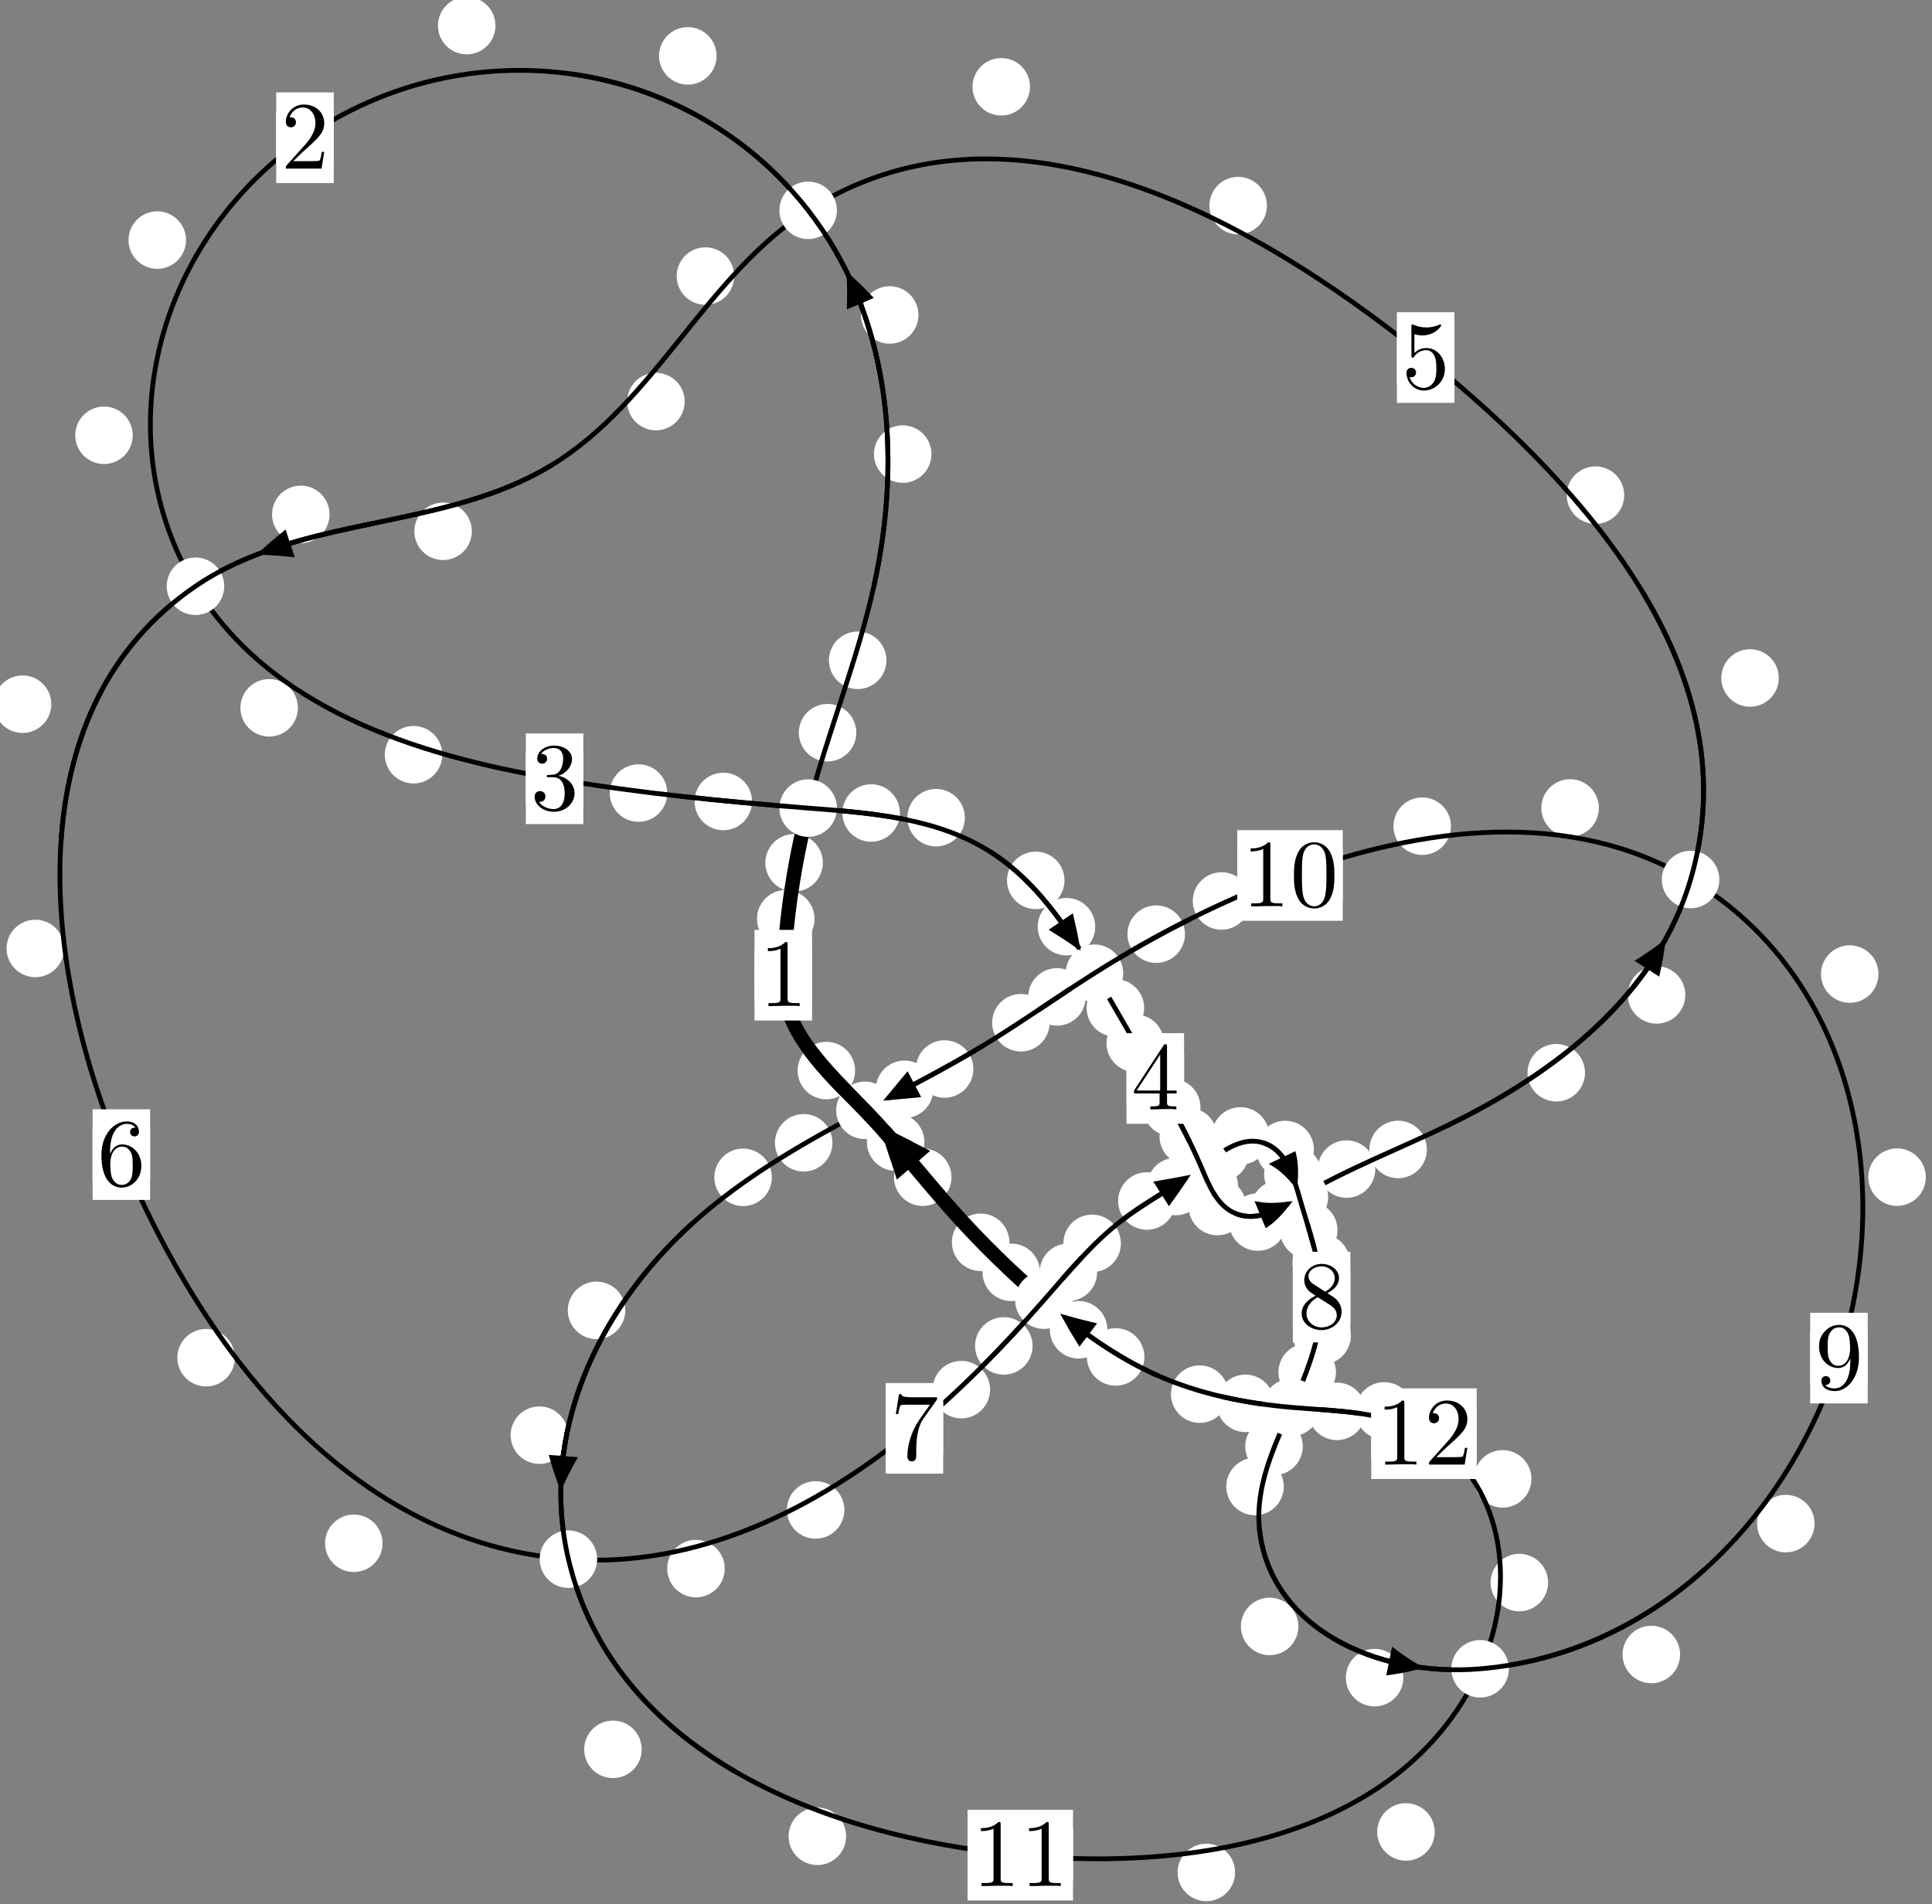<?xml version="1.0"?>
<!-- Created by MetaPost 1.999 on 2021.07.06:0008 -->
<svg version="1.1" xmlns="http://www.w3.org/2000/svg" xmlns:xlink="http://www.w3.org/1999/xlink" width="200.811" height="197.955" viewBox="0 0 200.811 197.955">
<rect x="0" y="0" width="200.811" height="197.955" fill="#808080" stroke="none"/>
<!-- Original BoundingBox: -84.644485 -113.627762 116.166733 84.326767 -->
  <defs>
    <g transform="scale(0.01,0.01)" id="GLYPHcmr10_48">
      <path style="fill-rule: evenodd;" d="M460 -320C460 -400,455 -480,420 -554C374 -650,292 -666,250 -666C190 -666,117 -640,76 -547C44 -478,39 -400,39 -320C39 -245,43 -155,84 -79C127 2,200 22,249 22C303 22,379 1,423 -94C455 -163,460 -241,460 -320M249 -0C210 -0,151 -25,133 -121C122 -181,122 -273,122 -332C122 -396,122 -462,130 -516C149 -635,224 -644,249 -644C282 -644,348 -626,367 -527C377 -471,377 -395,377 -332C377 -257,377 -189,366 -125C351 -30,294 -0,249 -0"></path>
    </g>
    <g transform="scale(0.01,0.01)" id="GLYPHcmr10_49">
      <path style="fill-rule: evenodd;" d="M294 -640C294 -664,294 -666,271 -666C209 -602,121 -602,89 -602L89 -571C109 -571,168 -571,220 -597L220 -79C220 -43,217 -31,127 -31L95 -31L95 -0L257 -0L130 -3L217 -3L257 -3L297 -3L384 -3L419 -0L419 -31L387 -31C297 -31,294 -42,294 -79"></path>
    </g>
    <g transform="scale(0.01,0.01)" id="GLYPHcmr10_50">
      <path style="fill-rule: evenodd;" d="M127 -77L233 -180C389 -318,449 -372,449 -472C449 -586,359 -666,237 -666C124 -666,50 -574,50 -485C50 -429,100 -429,103 -429C120 -429,155 -441,155 -482C155 -508,137 -534,102 -534C94 -534,92 -534,89 -533C112 -598,166 -635,224 -635C315 -635,358 -554,358 -472C358 -392,308 -313,253 -251L61 -37C50 -26,50 -24,50 -0L421 -0L449 -174L424 -174C419 -144,412 -100,402 -85C395 -77,329 -77,307 -77"></path>
    </g>
    <g transform="scale(0.01,0.01)" id="GLYPHcmr10_51">
      <path style="fill-rule: evenodd;" d="M290 -352C372 -379,430 -449,430 -528C430 -610,342 -666,246 -666C145 -666,69 -606,69 -530C69 -497,91 -478,120 -478C151 -478,171 -500,171 -529C171 -579,124 -579,109 -579C140 -628,206 -641,242 -641C283 -641,338 -619,338 -529C338 -517,336 -459,310 -415C280 -367,246 -364,221 -363C213 -362,189 -360,182 -360C174 -359,167 -358,167 -348C167 -337,174 -337,191 -337L235 -337C317 -337,354 -269,354 -171C354 -35,285 -6,241 -6C198 -6,123 -23,88 -82C123 -77,154 -99,154 -137C154 -173,127 -193,98 -193C74 -193,42 -179,42 -135C42 -44,135 22,244 22C366 22,457 -69,457 -171C457 -253,394 -331,290 -352"></path>
    </g>
    <g transform="scale(0.01,0.01)" id="GLYPHcmr10_52">
      <path style="fill-rule: evenodd;" d="M294 -165L294 -78C294 -42,292 -31,218 -31L197 -31L197 -0L332 -0L238 -3L290 -3L332 -3L374 -3L427 -3L468 -0L468 -31L447 -31C373 -31,371 -42,371 -78L371 -165L471 -165L471 -196L371 -196L371 -651C371 -671,371 -677,355 -677C346 -677,343 -677,335 -665L28 -196L28 -165M300 -196L56 -196L300 -569"></path>
    </g>
    <g transform="scale(0.01,0.01)" id="GLYPHcmr10_53">
      <path style="fill-rule: evenodd;" d="M449 -201C449 -320,367 -420,259 -420C211 -420,168 -404,132 -369L132 -564C152 -558,185 -551,217 -551C340 -551,410 -642,410 -655C410 -661,407 -666,400 -666C399 -666,397 -666,392 -663C372 -654,323 -634,256 -634C216 -634,170 -641,123 -662C115 -665,113 -665,111 -665C101 -665,101 -657,101 -641L101 -345C101 -327,101 -319,115 -319C122 -319,124 -322,128 -328C139 -344,176 -398,257 -398C309 -398,334 -352,342 -334C358 -297,360 -258,360 -208C360 -173,360 -113,336 -71C312 -32,275 -6,229 -6C156 -6,99 -59,82 -118C85 -117,88 -116,99 -116C132 -116,149 -141,149 -165C149 -189,132 -214,99 -214C85 -214,50 -207,50 -161C50 -75,119 22,231 22C347 22,449 -74,449 -201"></path>
    </g>
    <g transform="scale(0.01,0.01)" id="GLYPHcmr10_54">
      <path style="fill-rule: evenodd;" d="M132 -328L132 -352C132 -605,256 -641,307 -641C331 -641,373 -635,395 -601C380 -601,340 -601,340 -556C340 -525,364 -510,386 -510C402 -510,432 -519,432 -558C432 -618,388 -666,305 -666C177 -666,42 -537,42 -316C42 -49,158 22,251 22C362 22,457 -72,457 -204C457 -331,368 -427,257 -427C189 -427,152 -376,132 -328M251 -6C188 -6,158 -66,152 -81C134 -128,134 -208,134 -226C134 -304,166 -404,256 -404C272 -404,318 -404,349 -342C367 -305,367 -254,367 -205C367 -157,367 -107,350 -71C320 -11,274 -6,251 -6"></path>
    </g>
    <g transform="scale(0.01,0.01)" id="GLYPHcmr10_55">
      <path style="fill-rule: evenodd;" d="M476 -609C485 -621,485 -623,485 -644L242 -644C120 -644,118 -657,114 -676L89 -676L56 -470L81 -470C84 -486,93 -549,106 -561C113 -567,191 -567,204 -567L411 -567C400 -551,321 -442,299 -409C209 -274,176 -135,176 -33C176 -23,176 22,222 22C268 22,268 -23,268 -33L268 -84C268 -139,271 -194,279 -248C283 -271,297 -357,341 -419"></path>
    </g>
    <g transform="scale(0.01,0.01)" id="GLYPHcmr10_56">
      <path style="fill-rule: evenodd;" d="M163 -457C117 -487,113 -521,113 -538C113 -599,178 -641,249 -641C322 -641,386 -589,386 -517C386 -460,347 -412,287 -377M309 -362C381 -399,430 -451,430 -517C430 -609,341 -666,250 -666C150 -666,69 -592,69 -499C69 -481,71 -436,113 -389C124 -377,161 -352,186 -335C128 -306,42 -250,42 -151C42 -45,144 22,249 22C362 22,457 -61,457 -168C457 -204,446 -249,408 -291C389 -312,373 -322,309 -362M209 -320L332 -242C360 -223,407 -193,407 -132C407 -58,332 -6,250 -6C164 -6,92 -68,92 -151C92 -209,124 -273,209 -320"></path>
    </g>
    <g transform="scale(0.01,0.01)" id="GLYPHcmr10_57">
      <path style="fill-rule: evenodd;" d="M367 -318L367 -286C367 -52,263 -6,205 -6C188 -6,134 -8,107 -42C151 -42,159 -71,159 -88C159 -119,135 -134,113 -134C97 -134,67 -125,67 -86C67 -19,121 22,206 22C335 22,457 -114,457 -329C457 -598,342 -666,253 -666C198 -666,149 -648,106 -603C65 -558,42 -516,42 -441C42 -316,130 -218,242 -218C303 -218,344 -260,367 -318M243 -241C227 -241,181 -241,150 -304C132 -341,132 -391,132 -440C132 -494,132 -541,153 -578C180 -628,218 -641,253 -641C299 -641,332 -607,349 -562C361 -530,365 -467,365 -421C365 -338,331 -241,243 -241"></path>
    </g>
  </defs>
  <path d="M84.661 95.507C84.661 94.714,84.346 93.954,83.786 93.393C83.225 92.833,82.465 92.518,81.672 92.518C80.88 92.518,80.119 92.833,79.559 93.393C78.998 93.954,78.683 94.714,78.683 95.507C78.683 96.299,78.998 97.06,79.559 97.62C80.119 98.18,80.88 98.495,81.672 98.495C82.465 98.495,83.225 98.18,83.786 97.62C84.346 97.06,84.661 96.299,84.661 95.507Z" style="fill: rgb(100%,100%,100%);stroke: none;"></path>
  <path d="M84.404 101.371C84.404 100.578,84.089 99.818,83.528 99.258C82.968 98.697,82.208 98.382,81.415 98.382C80.622 98.382,79.862 98.697,79.302 99.258C78.741 99.818,78.426 100.578,78.426 101.371C78.426 102.164,78.741 102.924,79.302 103.484C79.862 104.045,80.622 104.36,81.415 104.36C82.208 104.36,82.968 104.045,83.528 103.484C84.089 102.924,84.404 102.164,84.404 101.371Z" style="fill: rgb(100%,100%,100%);stroke: none;"></path>
  <path d="M89.004 76.161C89.004 75.368,88.689 74.608,88.129 74.047C87.568 73.487,86.808 73.172,86.015 73.172C85.223 73.172,84.462 73.487,83.902 74.047C83.341 74.608,83.027 75.368,83.027 76.161C83.027 76.953,83.341 77.713,83.902 78.274C84.462 78.834,85.223 79.149,86.015 79.149C86.808 79.149,87.568 78.834,88.129 78.274C88.689 77.713,89.004 76.953,89.004 76.161Z" style="fill: rgb(100%,100%,100%);stroke: none;"></path>
  <path d="M85.527 89.685C85.527 88.892,85.212 88.132,84.652 87.572C84.091 87.011,83.331 86.696,82.539 86.696C81.746 86.696,80.986 87.011,80.425 87.572C79.865 88.132,79.55 88.892,79.55 89.685C79.55 90.478,79.865 91.238,80.425 91.798C80.986 92.359,81.746 92.674,82.539 92.674C83.331 92.674,84.091 92.359,84.652 91.798C85.212 91.238,85.527 90.478,85.527 89.685Z" style="fill: rgb(100%,100%,100%);stroke: none;"></path>
  <path d="M96.816 47.203C96.816 46.41,96.501 45.65,95.941 45.089C95.38 44.529,94.62 44.214,93.827 44.214C93.035 44.214,92.274 44.529,91.714 45.089C91.154 45.65,90.839 46.41,90.839 47.203C90.839 47.995,91.154 48.755,91.714 49.316C92.274 49.876,93.035 50.191,93.827 50.191C94.62 50.191,95.38 49.876,95.941 49.316C96.501 48.755,96.816 47.995,96.816 47.203Z" style="fill: rgb(100%,100%,100%);stroke: none;"></path>
  <path d="M92.137 68.638C92.137 67.845,91.822 67.085,91.261 66.525C90.701 65.964,89.941 65.649,89.148 65.649C88.355 65.649,87.595 65.964,87.035 66.525C86.474 67.085,86.159 67.845,86.159 68.638C86.159 69.431,86.474 70.191,87.035 70.751C87.595 71.312,88.355 71.627,89.148 71.627C89.941 71.627,90.701 71.312,91.261 70.751C91.822 70.191,92.137 69.431,92.137 68.638Z" style="fill: rgb(100%,100%,100%);stroke: none;"></path>
  <path d="M74.479 5.809C74.479 5.016,74.164 4.256,73.603 3.696C73.043 3.135,72.282 2.82,71.49 2.82C70.697 2.82,69.937 3.135,69.376 3.696C68.816 4.256,68.501 5.016,68.501 5.809C68.501 6.602,68.816 7.362,69.376 7.922C69.937 8.483,70.697 8.798,71.49 8.798C72.282 8.798,73.043 8.483,73.603 7.922C74.164 7.362,74.479 6.602,74.479 5.809Z" style="fill: rgb(100%,100%,100%);stroke: none;"></path>
  <path d="M95.464 32.74C95.464 31.948,95.149 31.188,94.589 30.627C94.028 30.067,93.268 29.752,92.476 29.752C91.683 29.752,90.923 30.067,90.362 30.627C89.802 31.188,89.487 31.948,89.487 32.74C89.487 33.533,89.802 34.293,90.362 34.854C90.923 35.414,91.683 35.729,92.476 35.729C93.268 35.729,94.028 35.414,94.589 34.854C95.149 34.293,95.464 33.533,95.464 32.74Z" style="fill: rgb(100%,100%,100%);stroke: none;"></path>
  <path d="M19.335 24.957C19.335 24.164,19.02 23.404,18.459 22.844C17.899 22.283,17.139 21.968,16.346 21.968C15.553 21.968,14.793 22.283,14.233 22.844C13.672 23.404,13.357 24.164,13.357 24.957C13.357 25.75,13.672 26.51,14.233 27.07C14.793 27.631,15.553 27.946,16.346 27.946C17.139 27.946,17.899 27.631,18.459 27.07C19.02 26.51,19.335 25.75,19.335 24.957Z" style="fill: rgb(100%,100%,100%);stroke: none;"></path>
  <path d="M51.499 2.662C51.499 1.869,51.184 1.109,50.624 0.549C50.063 -0.012,49.303 -0.327,48.51 -0.327C47.718 -0.327,46.958 -0.012,46.397 0.549C45.837 1.109,45.522 1.869,45.522 2.662C45.522 3.455,45.837 4.215,46.397 4.775C46.958 5.336,47.718 5.651,48.51 5.651C49.303 5.651,50.063 5.336,50.624 4.775C51.184 4.215,51.499 3.455,51.499 2.662Z" style="fill: rgb(100%,100%,100%);stroke: none;"></path>
  <path d="M30.965 73.576C30.965 72.783,30.65 72.023,30.09 71.463C29.529 70.902,28.769 70.587,27.976 70.587C27.184 70.587,26.424 70.902,25.863 71.463C25.303 72.023,24.988 72.783,24.988 73.576C24.988 74.369,25.303 75.129,25.863 75.689C26.424 76.25,27.184 76.565,27.976 76.565C28.769 76.565,29.529 76.25,30.09 75.689C30.65 75.129,30.965 74.369,30.965 73.576Z" style="fill: rgb(100%,100%,100%);stroke: none;"></path>
  <path d="M13.796 45.248C13.796 44.456,13.481 43.695,12.921 43.135C12.36 42.574,11.6 42.26,10.808 42.26C10.015 42.26,9.255 42.574,8.694 43.135C8.134 43.695,7.819 44.456,7.819 45.248C7.819 46.041,8.134 46.801,8.694 47.362C9.255 47.922,10.015 48.237,10.808 48.237C11.6 48.237,12.36 47.922,12.921 47.362C13.481 46.801,13.796 46.041,13.796 45.248Z" style="fill: rgb(100%,100%,100%);stroke: none;"></path>
  <path d="M69.355 82.441C69.355 81.648,69.04 80.888,68.48 80.327C67.919 79.767,67.159 79.452,66.367 79.452C65.574 79.452,64.814 79.767,64.253 80.327C63.693 80.888,63.378 81.648,63.378 82.441C63.378 83.233,63.693 83.993,64.253 84.554C64.814 85.114,65.574 85.429,66.367 85.429C67.159 85.429,67.919 85.114,68.48 84.554C69.04 83.993,69.355 83.233,69.355 82.441Z" style="fill: rgb(100%,100%,100%);stroke: none;"></path>
  <path d="M45.971 78.451C45.971 77.659,45.656 76.899,45.096 76.338C44.535 75.778,43.775 75.463,42.983 75.463C42.19 75.463,41.43 75.778,40.869 76.338C40.309 76.899,39.994 77.659,39.994 78.451C39.994 79.244,40.309 80.004,40.869 80.565C41.43 81.125,42.19 81.44,42.983 81.44C43.775 81.44,44.535 81.125,45.096 80.565C45.656 80.004,45.971 79.244,45.971 78.451Z" style="fill: rgb(100%,100%,100%);stroke: none;"></path>
  <path d="M93.534 84.512C93.534 83.719,93.219 82.959,92.659 82.398C92.098 81.838,91.338 81.523,90.546 81.523C89.753 81.523,88.993 81.838,88.432 82.398C87.872 82.959,87.557 83.719,87.557 84.512C87.557 85.304,87.872 86.064,88.432 86.625C88.993 87.185,89.753 87.5,90.546 87.5C91.338 87.5,92.098 87.185,92.659 86.625C93.219 86.064,93.534 85.304,93.534 84.512Z" style="fill: rgb(100%,100%,100%);stroke: none;"></path>
  <path d="M78.167 83.311C78.167 82.518,77.852 81.758,77.292 81.197C76.731 80.637,75.971 80.322,75.178 80.322C74.386 80.322,73.626 80.637,73.065 81.197C72.505 81.758,72.19 82.518,72.19 83.311C72.19 84.103,72.505 84.863,73.065 85.424C73.626 85.984,74.386 86.299,75.178 86.299C75.971 86.299,76.731 85.984,77.292 85.424C77.852 84.863,78.167 84.103,78.167 83.311Z" style="fill: rgb(100%,100%,100%);stroke: none;"></path>
  <path d="M110.643 91.514C110.643 90.722,110.328 89.961,109.768 89.401C109.207 88.84,108.447 88.526,107.655 88.526C106.862 88.526,106.102 88.84,105.541 89.401C104.981 89.961,104.666 90.722,104.666 91.514C104.666 92.307,104.981 93.067,105.541 93.628C106.102 94.188,106.862 94.503,107.655 94.503C108.447 94.503,109.207 94.188,109.768 93.628C110.328 93.067,110.643 92.307,110.643 91.514Z" style="fill: rgb(100%,100%,100%);stroke: none;"></path>
  <path d="M100.287 84.997C100.287 84.205,99.972 83.444,99.412 82.884C98.851 82.324,98.091 82.009,97.299 82.009C96.506 82.009,95.746 82.324,95.185 82.884C94.625 83.444,94.31 84.205,94.31 84.997C94.31 85.79,94.625 86.55,95.185 87.111C95.746 87.671,96.506 87.986,97.299 87.986C98.091 87.986,98.851 87.671,99.412 87.111C99.972 86.55,100.287 85.79,100.287 84.997Z" style="fill: rgb(100%,100%,100%);stroke: none;"></path>
  <path d="M118.92 104.773C118.92 103.98,118.605 103.22,118.045 102.659C117.484 102.099,116.724 101.784,115.932 101.784C115.139 101.784,114.379 102.099,113.818 102.659C113.258 103.22,112.943 103.98,112.943 104.773C112.943 105.565,113.258 106.325,113.818 106.886C114.379 107.446,115.139 107.761,115.932 107.761C116.724 107.761,117.484 107.446,118.045 106.886C118.605 106.325,118.92 105.565,118.92 104.773Z" style="fill: rgb(100%,100%,100%);stroke: none;"></path>
  <path d="M113.836 96.328C113.836 95.536,113.521 94.775,112.961 94.215C112.4 93.654,111.64 93.34,110.847 93.34C110.055 93.34,109.294 93.654,108.734 94.215C108.173 94.775,107.858 95.536,107.858 96.328C107.858 97.121,108.173 97.881,108.734 98.442C109.294 99.002,110.055 99.317,110.847 99.317C111.64 99.317,112.4 99.002,112.961 98.442C113.521 97.881,113.836 97.121,113.836 96.328Z" style="fill: rgb(100%,100%,100%);stroke: none;"></path>
  <path d="M124.778 115.119C124.778 114.327,124.463 113.567,123.903 113.006C123.342 112.446,122.582 112.131,121.79 112.131C120.997 112.131,120.237 112.446,119.676 113.006C119.116 113.567,118.801 114.327,118.801 115.119C118.801 115.912,119.116 116.672,119.676 117.233C120.237 117.793,120.997 118.108,121.79 118.108C122.582 118.108,123.342 117.793,123.903 117.233C124.463 116.672,124.778 115.912,124.778 115.119Z" style="fill: rgb(100%,100%,100%);stroke: none;"></path>
  <path d="M120.989 108.443C120.989 107.65,120.674 106.89,120.114 106.33C119.553 105.769,118.793 105.454,118 105.454C117.208 105.454,116.448 105.769,115.887 106.33C115.327 106.89,115.012 107.65,115.012 108.443C115.012 109.236,115.327 109.996,115.887 110.556C116.448 111.117,117.208 111.432,118 111.432C118.793 111.432,119.553 111.117,120.114 110.556C120.674 109.996,120.989 109.236,120.989 108.443Z" style="fill: rgb(100%,100%,100%);stroke: none;"></path>
  <path d="M128.676 123.281C128.676 122.488,128.361 121.728,127.8 121.168C127.24 120.607,126.48 120.292,125.687 120.292C124.894 120.292,124.134 120.607,123.574 121.168C123.013 121.728,122.698 122.488,122.698 123.281C122.698 124.074,123.013 124.834,123.574 125.394C124.134 125.955,124.894 126.27,125.687 126.27C126.48 126.27,127.24 125.955,127.8 125.394C128.361 124.834,128.676 124.074,128.676 123.281Z" style="fill: rgb(100%,100%,100%);stroke: none;"></path>
  <path d="M126.498 118.134C126.498 117.341,126.183 116.581,125.623 116.02C125.062 115.46,124.302 115.145,123.51 115.145C122.717 115.145,121.957 115.46,121.396 116.02C120.836 116.581,120.521 117.341,120.521 118.134C120.521 118.926,120.836 119.686,121.396 120.247C121.957 120.807,122.717 121.122,123.51 121.122C124.302 121.122,125.062 120.807,125.623 120.247C126.183 119.686,126.498 118.926,126.498 118.134Z" style="fill: rgb(100%,100%,100%);stroke: none;"></path>
  <path d="M133.721 127.032C133.721 126.239,133.406 125.479,132.846 124.919C132.285 124.358,131.525 124.043,130.733 124.043C129.94 124.043,129.18 124.358,128.619 124.919C128.059 125.479,127.744 126.239,127.744 127.032C127.744 127.825,128.059 128.585,128.619 129.145C129.18 129.706,129.94 130.021,130.733 130.021C131.525 130.021,132.285 129.706,132.846 129.145C133.406 128.585,133.721 127.825,133.721 127.032Z" style="fill: rgb(100%,100%,100%);stroke: none;"></path>
  <path d="M129.523 125.417C129.523 124.625,129.208 123.865,128.647 123.304C128.087 122.744,127.327 122.429,126.534 122.429C125.741 122.429,124.981 122.744,124.421 123.304C123.86 123.865,123.545 124.625,123.545 125.417C123.545 126.21,123.86 126.97,124.421 127.531C124.981 128.091,125.741 128.406,126.534 128.406C127.327 128.406,128.087 128.091,128.647 127.531C129.208 126.97,129.523 126.21,129.523 125.417Z" style="fill: rgb(100%,100%,100%);stroke: none;"></path>
  <path d="M142.95 121.524C142.95 120.731,142.635 119.971,142.074 119.41C141.514 118.85,140.754 118.535,139.961 118.535C139.168 118.535,138.408 118.85,137.848 119.41C137.287 119.971,136.972 120.731,136.972 121.524C136.972 122.316,137.287 123.076,137.848 123.637C138.408 124.197,139.168 124.512,139.961 124.512C140.754 124.512,141.514 124.197,142.074 123.637C142.635 123.076,142.95 122.316,142.95 121.524Z" style="fill: rgb(100%,100%,100%);stroke: none;"></path>
  <path d="M135.978 125.676C135.978 124.883,135.663 124.123,135.103 123.562C134.542 123.002,133.782 122.687,132.989 122.687C132.197 122.687,131.436 123.002,130.876 123.562C130.315 124.123,130 124.883,130 125.676C130 126.468,130.315 127.229,130.876 127.789C131.436 128.35,132.197 128.664,132.989 128.664C133.782 128.664,134.542 128.35,135.103 127.789C135.663 127.229,135.978 126.468,135.978 125.676Z" style="fill: rgb(100%,100%,100%);stroke: none;"></path>
  <path d="M164.744 111.512C164.744 110.719,164.429 109.959,163.869 109.398C163.308 108.838,162.548 108.523,161.756 108.523C160.963 108.523,160.203 108.838,159.642 109.398C159.082 109.959,158.767 110.719,158.767 111.512C158.767 112.304,159.082 113.064,159.642 113.625C160.203 114.185,160.963 114.5,161.756 114.5C162.548 114.5,163.308 114.185,163.869 113.625C164.429 113.064,164.744 112.304,164.744 111.512Z" style="fill: rgb(100%,100%,100%);stroke: none;"></path>
  <path d="M148.31 119.486C148.31 118.693,147.995 117.933,147.435 117.372C146.874 116.812,146.114 116.497,145.321 116.497C144.529 116.497,143.769 116.812,143.208 117.372C142.648 117.933,142.333 118.693,142.333 119.486C142.333 120.278,142.648 121.039,143.208 121.599C143.769 122.16,144.529 122.474,145.321 122.474C146.114 122.474,146.874 122.16,147.435 121.599C147.995 121.039,148.31 120.278,148.31 119.486Z" style="fill: rgb(100%,100%,100%);stroke: none;"></path>
  <path d="M184.886 70.475C184.886 69.682,184.572 68.922,184.011 68.362C183.451 67.801,182.69 67.486,181.898 67.486C181.105 67.486,180.345 67.801,179.784 68.362C179.224 68.922,178.909 69.682,178.909 70.475C178.909 71.268,179.224 72.028,179.784 72.588C180.345 73.149,181.105 73.464,181.898 73.464C182.69 73.464,183.451 73.149,184.011 72.588C184.572 72.028,184.886 71.268,184.886 70.475Z" style="fill: rgb(100%,100%,100%);stroke: none;"></path>
  <path d="M175.17 103.421C175.17 102.628,174.855 101.868,174.295 101.307C173.734 100.747,172.974 100.432,172.181 100.432C171.389 100.432,170.628 100.747,170.068 101.307C169.507 101.868,169.193 102.628,169.193 103.421C169.193 104.213,169.507 104.974,170.068 105.534C170.628 106.094,171.389 106.409,172.181 106.409C172.974 106.409,173.734 106.094,174.295 105.534C174.855 104.974,175.17 104.213,175.17 103.421Z" style="fill: rgb(100%,100%,100%);stroke: none;"></path>
  <path d="M131.683 21.371C131.683 20.579,131.368 19.818,130.807 19.258C130.247 18.697,129.487 18.383,128.694 18.383C127.901 18.383,127.141 18.697,126.581 19.258C126.02 19.818,125.705 20.579,125.705 21.371C125.705 22.164,126.02 22.924,126.581 23.485C127.141 24.045,127.901 24.36,128.694 24.36C129.487 24.36,130.247 24.045,130.807 23.485C131.368 22.924,131.683 22.164,131.683 21.371Z" style="fill: rgb(100%,100%,100%);stroke: none;"></path>
  <path d="M168.82 51.471C168.82 50.679,168.505 49.918,167.945 49.358C167.385 48.798,166.624 48.483,165.832 48.483C165.039 48.483,164.279 48.798,163.718 49.358C163.158 49.918,162.843 50.679,162.843 51.471C162.843 52.264,163.158 53.024,163.718 53.585C164.279 54.145,165.039 54.46,165.832 54.46C166.624 54.46,167.385 54.145,167.945 53.585C168.505 53.024,168.82 52.264,168.82 51.471Z" style="fill: rgb(100%,100%,100%);stroke: none;"></path>
  <path d="M76.31 28.697C76.31 27.905,75.995 27.145,75.435 26.584C74.874 26.024,74.114 25.709,73.321 25.709C72.529 25.709,71.768 26.024,71.208 26.584C70.647 27.145,70.333 27.905,70.333 28.697C70.333 29.49,70.647 30.25,71.208 30.811C71.768 31.371,72.529 31.686,73.321 31.686C74.114 31.686,74.874 31.371,75.435 30.811C75.995 30.25,76.31 29.49,76.31 28.697Z" style="fill: rgb(100%,100%,100%);stroke: none;"></path>
  <path d="M107.057 9.021C107.057 8.228,106.743 7.468,106.182 6.907C105.622 6.347,104.861 6.032,104.069 6.032C103.276 6.032,102.516 6.347,101.955 6.907C101.395 7.468,101.08 8.228,101.08 9.021C101.08 9.813,101.395 10.573,101.955 11.134C102.516 11.694,103.276 12.009,104.069 12.009C104.861 12.009,105.622 11.694,106.182 11.134C106.743 10.573,107.057 9.813,107.057 9.021Z" style="fill: rgb(100%,100%,100%);stroke: none;"></path>
  <path d="M49.044 55.228C49.044 54.435,48.729 53.675,48.169 53.114C47.608 52.554,46.848 52.239,46.055 52.239C45.263 52.239,44.502 52.554,43.942 53.114C43.381 53.675,43.067 54.435,43.067 55.228C43.067 56.02,43.381 56.78,43.942 57.341C44.502 57.901,45.263 58.216,46.055 58.216C46.848 58.216,47.608 57.901,48.169 57.341C48.729 56.78,49.044 56.02,49.044 55.228Z" style="fill: rgb(100%,100%,100%);stroke: none;"></path>
  <path d="M71.167 41.743C71.167 40.95,70.852 40.19,70.291 39.629C69.731 39.069,68.971 38.754,68.178 38.754C67.385 38.754,66.625 39.069,66.065 39.629C65.504 40.19,65.189 40.95,65.189 41.743C65.189 42.535,65.504 43.296,66.065 43.856C66.625 44.416,67.385 44.731,68.178 44.731C68.971 44.731,69.731 44.416,70.291 43.856C70.852 43.296,71.167 42.535,71.167 41.743Z" style="fill: rgb(100%,100%,100%);stroke: none;"></path>
  <path d="M5.333 73.2C5.333 72.407,5.018 71.647,4.458 71.087C3.897 70.526,3.137 70.211,2.344 70.211C1.552 70.211,0.791 70.526,0.231 71.087C-0.33 71.647,-0.644 72.407,-0.644 73.2C-0.644 73.993,-0.33 74.753,0.231 75.313C0.791 75.874,1.552 76.189,2.344 76.189C3.137 76.189,3.897 75.874,4.458 75.313C5.018 74.753,5.333 73.993,5.333 73.2Z" style="fill: rgb(100%,100%,100%);stroke: none;"></path>
  <path d="M34.255 53.47C34.255 52.677,33.94 51.917,33.379 51.357C32.819 50.796,32.058 50.481,31.266 50.481C30.473 50.481,29.713 50.796,29.152 51.357C28.592 51.917,28.277 52.677,28.277 53.47C28.277 54.263,28.592 55.023,29.152 55.583C29.713 56.144,30.473 56.459,31.266 56.459C32.058 56.459,32.819 56.144,33.379 55.583C33.94 55.023,34.255 54.263,34.255 53.47Z" style="fill: rgb(100%,100%,100%);stroke: none;"></path>
  <path d="M24.41 141.133C24.41 140.34,24.095 139.58,23.534 139.02C22.974 138.459,22.214 138.144,21.421 138.144C20.628 138.144,19.868 138.459,19.308 139.02C18.747 139.58,18.432 140.34,18.432 141.133C18.432 141.926,18.747 142.686,19.308 143.246C19.868 143.807,20.628 144.122,21.421 144.122C22.214 144.122,22.974 143.807,23.534 143.246C24.095 142.686,24.41 141.926,24.41 141.133Z" style="fill: rgb(100%,100%,100%);stroke: none;"></path>
  <path d="M6.659 98.59C6.659 97.798,6.345 97.037,5.784 96.477C5.224 95.917,4.463 95.602,3.671 95.602C2.878 95.602,2.118 95.917,1.557 96.477C0.997 97.037,0.682 97.798,0.682 98.59C0.682 99.383,0.997 100.143,1.557 100.704C2.118 101.264,2.878 101.579,3.671 101.579C4.463 101.579,5.224 101.264,5.784 100.704C6.345 100.143,6.659 99.383,6.659 98.59Z" style="fill: rgb(100%,100%,100%);stroke: none;"></path>
  <path d="M75.326 163.055C75.326 162.263,75.011 161.502,74.45 160.942C73.89 160.382,73.13 160.067,72.337 160.067C71.544 160.067,70.784 160.382,70.224 160.942C69.663 161.502,69.348 162.263,69.348 163.055C69.348 163.848,69.663 164.608,70.224 165.169C70.784 165.729,71.544 166.044,72.337 166.044C73.13 166.044,73.89 165.729,74.45 165.169C75.011 164.608,75.326 163.848,75.326 163.055Z" style="fill: rgb(100%,100%,100%);stroke: none;"></path>
  <path d="M39.765 160.424C39.765 159.632,39.45 158.871,38.889 158.311C38.329 157.751,37.569 157.436,36.776 157.436C35.983 157.436,35.223 157.751,34.663 158.311C34.102 158.871,33.787 159.632,33.787 160.424C33.787 161.217,34.102 161.977,34.663 162.538C35.223 163.098,35.983 163.413,36.776 163.413C37.569 163.413,38.329 163.098,38.889 162.538C39.45 161.977,39.765 161.217,39.765 160.424Z" style="fill: rgb(100%,100%,100%);stroke: none;"></path>
  <path d="M102.908 144.45C102.908 143.657,102.594 142.897,102.033 142.337C101.473 141.776,100.712 141.461,99.92 141.461C99.127 141.461,98.367 141.776,97.806 142.337C97.246 142.897,96.931 143.657,96.931 144.45C96.931 145.243,97.246 146.003,97.806 146.563C98.367 147.124,99.127 147.439,99.92 147.439C100.712 147.439,101.473 147.124,102.033 146.563C102.594 146.003,102.908 145.243,102.908 144.45Z" style="fill: rgb(100%,100%,100%);stroke: none;"></path>
  <path d="M87.764 156.956C87.764 156.163,87.449 155.403,86.889 154.843C86.328 154.282,85.568 153.967,84.775 153.967C83.983 153.967,83.222 154.282,82.662 154.843C82.101 155.403,81.786 156.163,81.786 156.956C81.786 157.749,82.101 158.509,82.662 159.069C83.222 159.63,83.983 159.945,84.775 159.945C85.568 159.945,86.328 159.63,86.889 159.069C87.449 158.509,87.764 157.749,87.764 156.956Z" style="fill: rgb(100%,100%,100%);stroke: none;"></path>
  <path d="M114.036 132.246C114.036 131.453,113.721 130.693,113.16 130.133C112.6 129.572,111.839 129.257,111.047 129.257C110.254 129.257,109.494 129.572,108.933 130.133C108.373 130.693,108.058 131.453,108.058 132.246C108.058 133.039,108.373 133.799,108.933 134.359C109.494 134.92,110.254 135.235,111.047 135.235C111.839 135.235,112.6 134.92,113.16 134.359C113.721 133.799,114.036 133.039,114.036 132.246Z" style="fill: rgb(100%,100%,100%);stroke: none;"></path>
  <path d="M107.324 139.907C107.324 139.114,107.009 138.354,106.449 137.793C105.889 137.233,105.128 136.918,104.336 136.918C103.543 136.918,102.783 137.233,102.222 137.793C101.662 138.354,101.347 139.114,101.347 139.907C101.347 140.699,101.662 141.46,102.222 142.02C102.783 142.58,103.543 142.895,104.336 142.895C105.128 142.895,105.889 142.58,106.449 142.02C107.009 141.46,107.324 140.699,107.324 139.907Z" style="fill: rgb(100%,100%,100%);stroke: none;"></path>
  <path d="M122.196 124.844C122.196 124.051,121.881 123.291,121.32 122.731C120.76 122.17,120 121.855,119.207 121.855C118.414 121.855,117.654 122.17,117.094 122.731C116.533 123.291,116.218 124.051,116.218 124.844C116.218 125.637,116.533 126.397,117.094 126.957C117.654 127.518,118.414 127.833,119.207 127.833C120 127.833,120.76 127.518,121.32 126.957C121.881 126.397,122.196 125.637,122.196 124.844Z" style="fill: rgb(100%,100%,100%);stroke: none;"></path>
  <path d="M116.506 129.245C116.506 128.452,116.191 127.692,115.631 127.131C115.07 126.571,114.31 126.256,113.517 126.256C112.725 126.256,111.964 126.571,111.404 127.131C110.843 127.692,110.528 128.452,110.528 129.245C110.528 130.037,110.843 130.798,111.404 131.358C111.964 131.919,112.725 132.233,113.517 132.233C114.31 132.233,115.07 131.919,115.631 131.358C116.191 130.798,116.506 130.037,116.506 129.245Z" style="fill: rgb(100%,100%,100%);stroke: none;"></path>
  <path d="M129.815 119.832C129.815 119.039,129.5 118.279,128.94 117.719C128.379 117.158,127.619 116.843,126.826 116.843C126.034 116.843,125.274 117.158,124.713 117.719C124.153 118.279,123.838 119.039,123.838 119.832C123.838 120.625,124.153 121.385,124.713 121.945C125.274 122.506,126.034 122.821,126.826 122.821C127.619 122.821,128.379 122.506,128.94 121.945C129.5 121.385,129.815 120.625,129.815 119.832Z" style="fill: rgb(100%,100%,100%);stroke: none;"></path>
  <path d="M125.197 123.337C125.197 122.544,124.882 121.784,124.321 121.223C123.761 120.663,123.001 120.348,122.208 120.348C121.415 120.348,120.655 120.663,120.095 121.223C119.534 121.784,119.219 122.544,119.219 123.337C119.219 124.129,119.534 124.89,120.095 125.45C120.655 126.01,121.415 126.325,122.208 126.325C123.001 126.325,123.761 126.01,124.321 125.45C124.882 124.89,125.197 124.129,125.197 123.337Z" style="fill: rgb(100%,100%,100%);stroke: none;"></path>
  <path d="M136.567 119.489C136.567 118.696,136.252 117.936,135.691 117.376C135.131 116.815,134.371 116.5,133.578 116.5C132.785 116.5,132.025 116.815,131.465 117.376C130.904 117.936,130.589 118.696,130.589 119.489C130.589 120.282,130.904 121.042,131.465 121.602C132.025 122.163,132.785 122.478,133.578 122.478C134.371 122.478,135.131 122.163,135.691 121.602C136.252 121.042,136.567 120.282,136.567 119.489Z" style="fill: rgb(100%,100%,100%);stroke: none;"></path>
  <path d="M131.925 118.078C131.925 117.286,131.61 116.525,131.05 115.965C130.489 115.404,129.729 115.09,128.936 115.09C128.144 115.09,127.384 115.404,126.823 115.965C126.263 116.525,125.948 117.286,125.948 118.078C125.948 118.871,126.263 119.631,126.823 120.192C127.384 120.752,128.144 121.067,128.936 121.067C129.729 121.067,130.489 120.752,131.05 120.192C131.61 119.631,131.925 118.871,131.925 118.078Z" style="fill: rgb(100%,100%,100%);stroke: none;"></path>
  <path d="M139.018 127.873C139.018 127.081,138.703 126.32,138.143 125.76C137.582 125.199,136.822 124.885,136.029 124.885C135.237 124.885,134.476 125.199,133.916 125.76C133.355 126.32,133.04 127.081,133.04 127.873C133.04 128.666,133.355 129.426,133.916 129.987C134.476 130.547,135.237 130.862,136.029 130.862C136.822 130.862,137.582 130.547,138.143 129.987C138.703 129.426,139.018 128.666,139.018 127.873Z" style="fill: rgb(100%,100%,100%);stroke: none;"></path>
  <path d="M137.373 122.079C137.373 121.286,137.058 120.526,136.498 119.965C135.937 119.405,135.177 119.09,134.384 119.09C133.592 119.09,132.832 119.405,132.271 119.965C131.711 120.526,131.396 121.286,131.396 122.079C131.396 122.871,131.711 123.632,132.271 124.192C132.832 124.752,133.592 125.067,134.384 125.067C135.177 125.067,135.937 124.752,136.498 124.192C137.058 123.632,137.373 122.871,137.373 122.079Z" style="fill: rgb(100%,100%,100%);stroke: none;"></path>
  <path d="M140.397 138.846C140.397 138.054,140.082 137.294,139.522 136.733C138.961 136.173,138.201 135.858,137.409 135.858C136.616 135.858,135.856 136.173,135.295 136.733C134.735 137.294,134.42 138.054,134.42 138.846C134.42 139.639,134.735 140.399,135.295 140.96C135.856 141.52,136.616 141.835,137.409 141.835C138.201 141.835,138.961 141.52,139.522 140.96C140.082 140.399,140.397 139.639,140.397 138.846Z" style="fill: rgb(100%,100%,100%);stroke: none;"></path>
  <path d="M140.317 131.261C140.317 130.468,140.002 129.708,139.441 129.147C138.881 128.587,138.121 128.272,137.328 128.272C136.535 128.272,135.775 128.587,135.215 129.147C134.654 129.708,134.339 130.468,134.339 131.261C134.339 132.053,134.654 132.813,135.215 133.374C135.775 133.934,136.535 134.249,137.328 134.249C138.121 134.249,138.881 133.934,139.441 133.374C140.002 132.813,140.317 132.053,140.317 131.261Z" style="fill: rgb(100%,100%,100%);stroke: none;"></path>
  <path d="M135.409 150.352C135.409 149.56,135.094 148.799,134.534 148.239C133.974 147.678,133.213 147.363,132.421 147.363C131.628 147.363,130.868 147.678,130.307 148.239C129.747 148.799,129.432 149.56,129.432 150.352C129.432 151.145,129.747 151.905,130.307 152.466C130.868 153.026,131.628 153.341,132.421 153.341C133.213 153.341,133.974 153.026,134.534 152.466C135.094 151.905,135.409 151.145,135.409 150.352Z" style="fill: rgb(100%,100%,100%);stroke: none;"></path>
  <path d="M138.86 142.637C138.86 141.844,138.545 141.084,137.984 140.523C137.424 139.963,136.664 139.648,135.871 139.648C135.078 139.648,134.318 139.963,133.758 140.523C133.197 141.084,132.882 141.844,132.882 142.637C132.882 143.429,133.197 144.189,133.758 144.75C134.318 145.31,135.078 145.625,135.871 145.625C136.664 145.625,137.424 145.31,137.984 144.75C138.545 144.189,138.86 143.429,138.86 142.637Z" style="fill: rgb(100%,100%,100%);stroke: none;"></path>
  <path d="M134.953 169.066C134.953 168.273,134.638 167.513,134.077 166.952C133.517 166.392,132.757 166.077,131.964 166.077C131.171 166.077,130.411 166.392,129.851 166.952C129.29 167.513,128.975 168.273,128.975 169.066C128.975 169.858,129.29 170.618,129.851 171.179C130.411 171.739,131.171 172.054,131.964 172.054C132.757 172.054,133.517 171.739,134.077 171.179C134.638 170.618,134.953 169.858,134.953 169.066Z" style="fill: rgb(100%,100%,100%);stroke: none;"></path>
  <path d="M133.435 154.525C133.435 153.732,133.12 152.972,132.559 152.411C131.999 151.851,131.239 151.536,130.446 151.536C129.653 151.536,128.893 151.851,128.333 152.411C127.772 152.972,127.457 153.732,127.457 154.525C127.457 155.317,127.772 156.078,128.333 156.638C128.893 157.198,129.653 157.513,130.446 157.513C131.239 157.513,131.999 157.198,132.559 156.638C133.12 156.078,133.435 155.317,133.435 154.525Z" style="fill: rgb(100%,100%,100%);stroke: none;"></path>
  <path d="M174.627 171.984C174.627 171.192,174.312 170.432,173.751 169.871C173.191 169.311,172.431 168.996,171.638 168.996C170.845 168.996,170.085 169.311,169.525 169.871C168.964 170.432,168.649 171.192,168.649 171.984C168.649 172.777,168.964 173.537,169.525 174.098C170.085 174.658,170.845 174.973,171.638 174.973C172.431 174.973,173.191 174.658,173.751 174.098C174.312 173.537,174.627 172.777,174.627 171.984Z" style="fill: rgb(100%,100%,100%);stroke: none;"></path>
  <path d="M145.863 174.389C145.863 173.596,145.548 172.836,144.987 172.276C144.427 171.715,143.667 171.4,142.874 171.4C142.081 171.4,141.321 171.715,140.761 172.276C140.2 172.836,139.885 173.596,139.885 174.389C139.885 175.182,140.2 175.942,140.761 176.502C141.321 177.063,142.081 177.378,142.874 177.378C143.667 177.378,144.427 177.063,144.987 176.502C145.548 175.942,145.863 175.182,145.863 174.389Z" style="fill: rgb(100%,100%,100%);stroke: none;"></path>
  <path d="M200.167 122.365C200.167 121.572,199.852 120.812,199.291 120.251C198.731 119.691,197.971 119.376,197.178 119.376C196.385 119.376,195.625 119.691,195.065 120.251C194.504 120.812,194.189 121.572,194.189 122.365C194.189 123.157,194.504 123.917,195.065 124.478C195.625 125.038,196.385 125.353,197.178 125.353C197.971 125.353,198.731 125.038,199.291 124.478C199.852 123.917,200.167 123.157,200.167 122.365Z" style="fill: rgb(100%,100%,100%);stroke: none;"></path>
  <path d="M188.606 158.377C188.606 157.584,188.291 156.824,187.73 156.263C187.17 155.703,186.41 155.388,185.617 155.388C184.824 155.388,184.064 155.703,183.504 156.263C182.943 156.824,182.628 157.584,182.628 158.377C182.628 159.169,182.943 159.93,183.504 160.49C184.064 161.051,184.824 161.365,185.617 161.365C186.41 161.365,187.17 161.051,187.73 160.49C188.291 159.93,188.606 159.169,188.606 158.377Z" style="fill: rgb(100%,100%,100%);stroke: none;"></path>
  <path d="M166.184 83.984C166.184 83.191,165.869 82.431,165.308 81.871C164.748 81.31,163.988 80.995,163.195 80.995C162.402 80.995,161.642 81.31,161.082 81.871C160.521 82.431,160.206 83.191,160.206 83.984C160.206 84.777,160.521 85.537,161.082 86.097C161.642 86.658,162.402 86.973,163.195 86.973C163.988 86.973,164.748 86.658,165.308 86.097C165.869 85.537,166.184 84.777,166.184 83.984Z" style="fill: rgb(100%,100%,100%);stroke: none;"></path>
  <path d="M195.249 101.255C195.249 100.462,194.934 99.702,194.373 99.141C193.813 98.581,193.053 98.266,192.26 98.266C191.467 98.266,190.707 98.581,190.147 99.141C189.586 99.702,189.271 100.462,189.271 101.255C189.271 102.047,189.586 102.807,190.147 103.368C190.707 103.928,191.467 104.243,192.26 104.243C193.053 104.243,193.813 103.928,194.373 103.368C194.934 102.807,195.249 102.047,195.249 101.255Z" style="fill: rgb(100%,100%,100%);stroke: none;"></path>
  <path d="M129.954 93.655C129.954 92.862,129.639 92.102,129.078 91.542C128.518 90.981,127.758 90.666,126.965 90.666C126.172 90.666,125.412 90.981,124.852 91.542C124.291 92.102,123.976 92.862,123.976 93.655C123.976 94.448,124.291 95.208,124.852 95.768C125.412 96.329,126.172 96.644,126.965 96.644C127.758 96.644,128.518 96.329,129.078 95.768C129.639 95.208,129.954 94.448,129.954 93.655Z" style="fill: rgb(100%,100%,100%);stroke: none;"></path>
  <path d="M150.812 85.881C150.812 85.089,150.497 84.328,149.937 83.768C149.376 83.207,148.616 82.892,147.824 82.892C147.031 82.892,146.271 83.207,145.71 83.768C145.15 84.328,144.835 85.089,144.835 85.881C144.835 86.674,145.15 87.434,145.71 87.995C146.271 88.555,147.031 88.87,147.824 88.87C148.616 88.87,149.376 88.555,149.937 87.995C150.497 87.434,150.812 86.674,150.812 85.881Z" style="fill: rgb(100%,100%,100%);stroke: none;"></path>
  <path d="M112.852 103.627C112.852 102.834,112.537 102.074,111.976 101.514C111.416 100.953,110.656 100.638,109.863 100.638C109.07 100.638,108.31 100.953,107.75 101.514C107.189 102.074,106.874 102.834,106.874 103.627C106.874 104.42,107.189 105.18,107.75 105.74C108.31 106.301,109.07 106.616,109.863 106.616C110.656 106.616,111.416 106.301,111.976 105.74C112.537 105.18,112.852 104.42,112.852 103.627Z" style="fill: rgb(100%,100%,100%);stroke: none;"></path>
  <path d="M123.165 97.104C123.165 96.312,122.85 95.551,122.29 94.991C121.729 94.431,120.969 94.116,120.176 94.116C119.384 94.116,118.623 94.431,118.063 94.991C117.503 95.551,117.188 96.312,117.188 97.104C117.188 97.897,117.503 98.657,118.063 99.218C118.623 99.778,119.384 100.093,120.176 100.093C120.969 100.093,121.729 99.778,122.29 99.218C122.85 98.657,123.165 97.897,123.165 97.104Z" style="fill: rgb(100%,100%,100%);stroke: none;"></path>
  <path d="M101.169 111.123C101.169 110.33,100.855 109.57,100.294 109.009C99.734 108.449,98.973 108.134,98.181 108.134C97.388 108.134,96.628 108.449,96.067 109.009C95.507 109.57,95.192 110.33,95.192 111.123C95.192 111.915,95.507 112.676,96.067 113.236C96.628 113.797,97.388 114.112,98.181 114.112C98.973 114.112,99.734 113.797,100.294 113.236C100.855 112.676,101.169 111.915,101.169 111.123Z" style="fill: rgb(100%,100%,100%);stroke: none;"></path>
  <path d="M109.099 106.312C109.099 105.519,108.784 104.759,108.223 104.199C107.663 103.638,106.903 103.323,106.11 103.323C105.317 103.323,104.557 103.638,103.997 104.199C103.436 104.759,103.121 105.519,103.121 106.312C103.121 107.105,103.436 107.865,103.997 108.425C104.557 108.986,105.317 109.301,106.11 109.301C106.903 109.301,107.663 108.986,108.223 108.425C108.784 107.865,109.099 107.105,109.099 106.312Z" style="fill: rgb(100%,100%,100%);stroke: none;"></path>
  <path d="M86.523 118.793C86.523 118.001,86.208 117.241,85.648 116.68C85.087 116.12,84.327 115.805,83.535 115.805C82.742 115.805,81.982 116.12,81.421 116.68C80.861 117.241,80.546 118.001,80.546 118.793C80.546 119.586,80.861 120.346,81.421 120.907C81.982 121.467,82.742 121.782,83.535 121.782C84.327 121.782,85.087 121.467,85.648 120.907C86.208 120.346,86.523 119.586,86.523 118.793Z" style="fill: rgb(100%,100%,100%);stroke: none;"></path>
  <path d="M97.005 113.232C97.005 112.439,96.69 111.679,96.129 111.119C95.569 110.558,94.809 110.243,94.016 110.243C93.223 110.243,92.463 110.558,91.903 111.119C91.342 111.679,91.027 112.439,91.027 113.232C91.027 114.025,91.342 114.785,91.903 115.345C92.463 115.906,93.223 116.221,94.016 116.221C94.809 116.221,95.569 115.906,96.129 115.345C96.69 114.785,97.005 114.025,97.005 113.232Z" style="fill: rgb(100%,100%,100%);stroke: none;"></path>
  <path d="M64.993 136.211C64.993 135.418,64.678 134.658,64.117 134.098C63.557 133.537,62.797 133.222,62.004 133.222C61.211 133.222,60.451 133.537,59.891 134.098C59.33 134.658,59.015 135.418,59.015 136.211C59.015 137.004,59.33 137.764,59.891 138.324C60.451 138.885,61.211 139.2,62.004 139.2C62.797 139.2,63.557 138.885,64.117 138.324C64.678 137.764,64.993 137.004,64.993 136.211Z" style="fill: rgb(100%,100%,100%);stroke: none;"></path>
  <path d="M80.226 122.381C80.226 121.588,79.911 120.828,79.35 120.268C78.79 119.707,78.03 119.392,77.237 119.392C76.444 119.392,75.684 119.707,75.124 120.268C74.563 120.828,74.248 121.588,74.248 122.381C74.248 123.174,74.563 123.934,75.124 124.494C75.684 125.055,76.444 125.37,77.237 125.37C78.03 125.37,78.79 125.055,79.35 124.494C79.911 123.934,80.226 123.174,80.226 122.381Z" style="fill: rgb(100%,100%,100%);stroke: none;"></path>
  <path d="M66.701 181.845C66.701 181.052,66.386 180.292,65.826 179.731C65.265 179.171,64.505 178.856,63.712 178.856C62.919 178.856,62.159 179.171,61.599 179.731C61.038 180.292,60.723 181.052,60.723 181.845C60.723 182.637,61.038 183.397,61.599 183.958C62.159 184.518,62.919 184.833,63.712 184.833C64.505 184.833,65.265 184.518,65.826 183.958C66.386 183.397,66.701 182.637,66.701 181.845Z" style="fill: rgb(100%,100%,100%);stroke: none;"></path>
  <path d="M59.051 149.185C59.051 148.392,58.736 147.632,58.176 147.071C57.615 146.511,56.855 146.196,56.063 146.196C55.27 146.196,54.51 146.511,53.949 147.071C53.389 147.632,53.074 148.392,53.074 149.185C53.074 149.977,53.389 150.737,53.949 151.298C54.51 151.858,55.27 152.173,56.063 152.173C56.855 152.173,57.615 151.858,58.176 151.298C58.736 150.737,59.051 149.977,59.051 149.185Z" style="fill: rgb(100%,100%,100%);stroke: none;"></path>
  <path d="M128.376 194.639C128.376 193.846,128.061 193.086,127.501 192.526C126.941 191.965,126.18 191.65,125.388 191.65C124.595 191.65,123.835 191.965,123.274 192.526C122.714 193.086,122.399 193.846,122.399 194.639C122.399 195.432,122.714 196.192,123.274 196.752C123.835 197.313,124.595 197.628,125.388 197.628C126.18 197.628,126.941 197.313,127.501 196.752C128.061 196.192,128.376 195.432,128.376 194.639Z" style="fill: rgb(100%,100%,100%);stroke: none;"></path>
  <path d="M87.943 190.882C87.943 190.089,87.628 189.329,87.067 188.769C86.507 188.208,85.747 187.893,84.954 187.893C84.161 187.893,83.401 188.208,82.841 188.769C82.28 189.329,81.965 190.089,81.965 190.882C81.965 191.675,82.28 192.435,82.841 192.995C83.401 193.556,84.161 193.871,84.954 193.871C85.747 193.871,86.507 193.556,87.067 192.995C87.628 192.435,87.943 191.675,87.943 190.882Z" style="fill: rgb(100%,100%,100%);stroke: none;"></path>
  <path d="M160.908 164.506C160.908 163.714,160.593 162.954,160.032 162.393C159.472 161.833,158.712 161.518,157.919 161.518C157.126 161.518,156.366 161.833,155.806 162.393C155.245 162.954,154.93 163.714,154.93 164.506C154.93 165.299,155.245 166.059,155.806 166.62C156.366 167.18,157.126 167.495,157.919 167.495C158.712 167.495,159.472 167.18,160.032 166.62C160.593 166.059,160.908 165.299,160.908 164.506Z" style="fill: rgb(100%,100%,100%);stroke: none;"></path>
  <path d="M149.122 190.427C149.122 189.634,148.807 188.874,148.247 188.314C147.686 187.753,146.926 187.438,146.133 187.438C145.341 187.438,144.58 187.753,144.02 188.314C143.46 188.874,143.145 189.634,143.145 190.427C143.145 191.22,143.46 191.98,144.02 192.54C144.58 193.101,145.341 193.416,146.133 193.416C146.926 193.416,147.686 193.101,148.247 192.54C148.807 191.98,149.122 191.22,149.122 190.427Z" style="fill: rgb(100%,100%,100%);stroke: none;"></path>
  <path d="M146.87 146.661C146.87 145.868,146.555 145.108,145.994 144.548C145.434 143.987,144.674 143.672,143.881 143.672C143.088 143.672,142.328 143.987,141.768 144.548C141.207 145.108,140.892 145.868,140.892 146.661C140.892 147.454,141.207 148.214,141.768 148.774C142.328 149.335,143.088 149.65,143.881 149.65C144.674 149.65,145.434 149.335,145.994 148.774C146.555 148.214,146.87 147.454,146.87 146.661Z" style="fill: rgb(100%,100%,100%);stroke: none;"></path>
  <path d="M159.175 153.727C159.175 152.934,158.86 152.174,158.3 151.613C157.739 151.053,156.979 150.738,156.186 150.738C155.394 150.738,154.634 151.053,154.073 151.613C153.513 152.174,153.198 152.934,153.198 153.727C153.198 154.519,153.513 155.28,154.073 155.84C154.634 156.401,155.394 156.716,156.186 156.716C156.979 156.716,157.739 156.401,158.3 155.84C158.86 155.28,159.175 154.519,159.175 153.727Z" style="fill: rgb(100%,100%,100%);stroke: none;"></path>
  <path d="M132.435 145.875C132.435 145.082,132.12 144.322,131.559 143.762C130.999 143.201,130.239 142.886,129.446 142.886C128.653 142.886,127.893 143.201,127.333 143.762C126.772 144.322,126.457 145.082,126.457 145.875C126.457 146.668,126.772 147.428,127.333 147.988C127.893 148.549,128.653 148.864,129.446 148.864C130.239 148.864,130.999 148.549,131.559 147.988C132.12 147.428,132.435 146.668,132.435 145.875Z" style="fill: rgb(100%,100%,100%);stroke: none;"></path>
  <path d="M141.947 146.709C141.947 145.916,141.632 145.156,141.071 144.596C140.511 144.035,139.751 143.72,138.958 143.72C138.165 143.72,137.405 144.035,136.845 144.596C136.284 145.156,135.969 145.916,135.969 146.709C135.969 147.502,136.284 148.262,136.845 148.822C137.405 149.383,138.165 149.698,138.958 149.698C139.751 149.698,140.511 149.383,141.071 148.822C141.632 148.262,141.947 147.502,141.947 146.709Z" style="fill: rgb(100%,100%,100%);stroke: none;"></path>
  <path d="M118.948 141.052C118.948 140.259,118.633 139.499,118.073 138.939C117.512 138.378,116.752 138.063,115.959 138.063C115.167 138.063,114.407 138.378,113.846 138.939C113.286 139.499,112.971 140.259,112.971 141.052C112.971 141.845,113.286 142.605,113.846 143.165C114.407 143.726,115.167 144.041,115.959 144.041C116.752 144.041,117.512 143.726,118.073 143.165C118.633 142.605,118.948 141.845,118.948 141.052Z" style="fill: rgb(100%,100%,100%);stroke: none;"></path>
  <path d="M127.685 144.921C127.685 144.128,127.37 143.368,126.809 142.808C126.249 142.247,125.489 141.932,124.696 141.932C123.903 141.932,123.143 142.247,122.583 142.808C122.022 143.368,121.707 144.128,121.707 144.921C121.707 145.714,122.022 146.474,122.583 147.034C123.143 147.595,123.903 147.91,124.696 147.91C125.489 147.91,126.249 147.595,126.809 147.034C127.37 146.474,127.685 145.714,127.685 144.921Z" style="fill: rgb(100%,100%,100%);stroke: none;"></path>
  <path d="M108.102 132.258C108.102 131.465,107.787 130.705,107.226 130.144C106.666 129.584,105.906 129.269,105.113 129.269C104.32 129.269,103.56 129.584,103 130.144C102.439 130.705,102.124 131.465,102.124 132.258C102.124 133.05,102.439 133.81,103 134.371C103.56 134.931,104.32 135.246,105.113 135.246C105.906 135.246,106.666 134.931,107.226 134.371C107.787 133.81,108.102 133.05,108.102 132.258Z" style="fill: rgb(100%,100%,100%);stroke: none;"></path>
  <path d="M115.099 138.228C115.099 137.436,114.784 136.675,114.223 136.115C113.663 135.554,112.902 135.239,112.11 135.239C111.317 135.239,110.557 135.554,109.996 136.115C109.436 136.675,109.121 137.436,109.121 138.228C109.121 139.021,109.436 139.781,109.996 140.342C110.557 140.902,111.317 141.217,112.11 141.217C112.902 141.217,113.663 140.902,114.223 140.342C114.784 139.781,115.099 139.021,115.099 138.228Z" style="fill: rgb(100%,100%,100%);stroke: none;"></path>
  <path d="M98.897 122.372C98.897 121.579,98.582 120.819,98.021 120.259C97.461 119.698,96.701 119.383,95.908 119.383C95.115 119.383,94.355 119.698,93.795 120.259C93.234 120.819,92.919 121.579,92.919 122.372C92.919 123.165,93.234 123.925,93.795 124.485C94.355 125.046,95.115 125.361,95.908 125.361C96.701 125.361,97.461 125.046,98.021 124.485C98.582 123.925,98.897 123.165,98.897 122.372Z" style="fill: rgb(100%,100%,100%);stroke: none;"></path>
  <path d="M104.915 129.135C104.915 128.343,104.6 127.583,104.04 127.022C103.479 126.462,102.719 126.147,101.927 126.147C101.134 126.147,100.374 126.462,99.813 127.022C99.253 127.583,98.938 128.343,98.938 129.135C98.938 129.928,99.253 130.688,99.813 131.249C100.374 131.809,101.134 132.124,101.927 132.124C102.719 132.124,103.479 131.809,104.04 131.249C104.6 130.688,104.915 129.928,104.915 129.135Z" style="fill: rgb(100%,100%,100%);stroke: none;"></path>
  <path d="M88.88 111.284C88.88 110.492,88.565 109.732,88.005 109.171C87.444 108.611,86.684 108.296,85.891 108.296C85.099 108.296,84.339 108.611,83.778 109.171C83.218 109.732,82.903 110.492,82.903 111.284C82.903 112.077,83.218 112.837,83.778 113.398C84.339 113.958,85.099 114.273,85.891 114.273C86.684 114.273,87.444 113.958,88.005 113.398C88.565 112.837,88.88 112.077,88.88 111.284Z" style="fill: rgb(100%,100%,100%);stroke: none;"></path>
  <path d="M96.083 118.722C96.083 117.929,95.769 117.169,95.208 116.608C94.648 116.048,93.887 115.733,93.095 115.733C92.302 115.733,91.542 116.048,90.981 116.608C90.421 117.169,90.106 117.929,90.106 118.722C90.106 119.514,90.421 120.274,90.981 120.835C91.542 121.395,92.302 121.71,93.095 121.71C93.887 121.71,94.648 121.395,95.208 120.835C95.769 120.274,96.083 119.514,96.083 118.722Z" style="fill: rgb(100%,100%,100%);stroke: none;"></path>
  <path d="M81.415 101.371C81.672 95.507,82.539 89.685,84 84C86.015 76.161,89.148 68.638,90.875 60.728C93.827 47.203,92.476 32.74,84 21.864C71.49 5.809,48.51 2.662,31.7 14.315C16.346 24.957,10.808 45.248,20.317 60.939C27.976 73.576,42.983 78.451,57.643 80.952C66.367 82.441,75.178 83.311,84 84C90.546 84.512,97.299 84.997,102.869 88.503C107.655 91.514,110.847 96.328,113.758 101.163C115.932 104.773,118 108.443,120.08 112.107C121.79 115.119,123.51 118.134,124.859 121.325C125.687 123.281,126.534 125.417,128.51 126.177C130.733 127.032,132.989 125.676,135.056 124.445C139.961 121.524,145.321 119.486,150.455 116.995C161.756 111.512,172.181 103.421,175.719 91.426C181.898 70.475,165.832 51.471,148.183 37.167C128.694 21.371,104.069 9.021,84 21.864C73.321 28.697,68.178 41.743,57.342 48.348C46.055 55.228,31.266 53.47,20.317 60.939C2.344 73.2,3.671 98.59,12.612 120.021C21.421 141.133,36.776 160.424,59.082 162.075C72.337 163.055,84.775 156.956,95.043 148.477C99.92 144.45,104.336 139.907,108.503 135.15C111.047 132.246,113.517 129.245,116.574 126.88C119.207 124.844,122.208 123.337,124.859 121.325C126.826 119.832,128.936 118.078,131.269 118.787C133.578 119.489,134.384 122.079,135.056 124.445C136.029 127.873,137.328 131.261,137.366 134.832C137.409 138.846,135.871 142.637,134.235 146.295C132.421 150.352,130.446 154.525,130.909 158.957C131.964 169.066,142.874 174.389,153.842 173.472C171.638 171.984,185.617 158.377,191.14 141.174C197.178 122.365,192.26 101.255,175.719 91.426C163.195 83.984,147.824 85.881,134.081 91.003C126.965 93.655,120.176 97.104,113.758 101.163C109.863 103.627,106.11 106.312,102.169 108.703C98.181 111.123,94.016 113.232,89.895 115.418C83.535 118.793,77.237 122.381,71.902 127.225C62.004 136.211,56.063 149.185,59.082 162.075C63.712 181.845,84.954 190.882,106.048 192.842C125.388 194.639,146.133 190.427,153.842 173.472C157.919 164.506,156.186 153.727,148.008 149.031C143.881 146.661,138.958 146.709,134.235 146.295C129.446 145.875,124.696 144.921,120.298 142.973C115.959 141.052,112.11 138.228,108.503 135.15C105.113 132.258,101.927 129.135,98.964 125.807C95.908 122.372,93.095 118.722,89.895 115.418C85.891 111.284,81.163 107.104,81.415 101.371" style="stroke:rgb(0%,0%,0%); stroke-width: 0.498;stroke-linecap: round;stroke-linejoin: round;stroke-miterlimit: 10;fill: none;"></path>
  <path d="M81.415 101.371C81.672 95.507,82.539 89.685,84 84" style="stroke:rgb(0%,0%,0%); stroke-width: 1.494;stroke-linecap: round;stroke-linejoin: round;stroke-miterlimit: 10;fill: none;"></path>
  <path d="M108.503 135.15C105.113 132.258,101.927 129.135,98.964 125.807C95.908 122.372,93.095 118.722,89.895 115.418C85.891 111.284,81.163 107.104,81.415 101.371" style="stroke:rgb(0%,0%,0%); stroke-width: 1.494;stroke-linecap: round;stroke-linejoin: round;stroke-miterlimit: 10;fill: none;"></path>
  <path d="M86.989 84C86.989 83.207,86.674 82.447,86.113 81.887C85.553 81.326,84.793 81.011,84 81.011C83.207 81.011,82.447 81.326,81.887 81.887C81.326 82.447,81.011 83.207,81.011 84C81.011 84.793,81.326 85.553,81.887 86.113C82.447 86.674,83.207 86.989,84 86.989C84.793 86.989,85.553 86.674,86.113 86.113C86.674 85.553,86.989 84.793,86.989 84Z" style="fill: rgb(100%,100%,100%);stroke: none;"></path>
  <path d="M70.785 82.776C75.181 83.265,79.589 83.655,84 84C87.273 84.256,90.597 84.505,93.8 85.129" style="stroke:rgb(0%,0%,0%); stroke-width: 0.498;stroke-linecap: round;stroke-linejoin: round;stroke-miterlimit: 10;fill: none;"></path>
  <path d="M23.306 60.939C23.306 60.146,22.991 59.386,22.431 58.826C21.87 58.265,21.11 57.95,20.317 57.95C19.525 57.95,18.764 58.265,18.204 58.826C17.644 59.386,17.329 60.146,17.329 60.939C17.329 61.732,17.644 62.492,18.204 63.052C18.764 63.613,19.525 63.928,20.317 63.928C21.11 63.928,21.87 63.613,22.431 63.052C22.991 62.492,23.306 61.732,23.306 60.939Z" style="fill: rgb(100%,100%,100%);stroke: none;"></path>
  <path d="M38.703 54.422C32.226 55.777,25.792 57.204,20.317 60.939C11.331 67.069,7.169 76.482,6.372 87.041" style="stroke:rgb(0%,0%,0%); stroke-width: 0.498;stroke-linecap: round;stroke-linejoin: round;stroke-miterlimit: 10;fill: none;"></path>
  <path d="M116.747 101.163C116.747 100.371,116.432 99.61,115.872 99.05C115.311 98.49,114.551 98.175,113.758 98.175C112.966 98.175,112.206 98.49,111.645 99.05C111.085 99.61,110.77 100.371,110.77 101.163C110.77 101.956,111.085 102.716,111.645 103.277C112.206 103.837,112.966 104.152,113.758 104.152C114.551 104.152,115.311 103.837,115.872 103.277C116.432 102.716,116.747 101.956,116.747 101.163Z" style="fill: rgb(100%,100%,100%);stroke: none;"></path>
  <path d="M123.658 95.556C120.269 97.257,116.967 99.134,113.758 101.163C111.811 102.395,109.899 103.682,107.981 104.96" style="stroke:rgb(0%,0%,0%); stroke-width: 0.498;stroke-linecap: round;stroke-linejoin: round;stroke-miterlimit: 10;fill: none;"></path>
  <path d="M138.045 124.445C138.045 123.652,137.73 122.892,137.169 122.331C136.609 121.771,135.849 121.456,135.056 121.456C134.263 121.456,133.503 121.771,132.943 122.331C132.382 122.892,132.067 123.652,132.067 124.445C132.067 125.238,132.382 125.998,132.943 126.558C133.503 127.119,134.263 127.434,135.056 127.434C135.849 127.434,136.609 127.119,137.169 126.558C137.73 125.998,138.045 125.238,138.045 124.445Z" style="fill: rgb(100%,100%,100%);stroke: none;"></path>
  <path d="M133.777 120.992C134.351 122.023,134.72 123.262,135.056 124.445C135.543 126.159,136.111 127.863,136.562 129.585" style="stroke:rgb(0%,0%,0%); stroke-width: 0.498;stroke-linecap: round;stroke-linejoin: round;stroke-miterlimit: 10;fill: none;"></path>
  <path d="M86.989 21.864C86.989 21.071,86.674 20.311,86.113 19.75C85.553 19.19,84.793 18.875,84 18.875C83.207 18.875,82.447 19.19,81.887 19.75C81.326 20.311,81.011 21.071,81.011 21.864C81.011 22.656,81.326 23.416,81.887 23.977C82.447 24.537,83.207 24.852,84 24.852C84.793 24.852,85.553 24.537,86.113 23.977C86.674 23.416,86.989 22.656,86.989 21.864Z" style="fill: rgb(100%,100%,100%);stroke: none;"></path>
  <path d="M91.723 40.303C90.695 33.637,88.238 27.302,84 21.864C77.745 13.836,68.872 9.036,59.463 7.699" style="stroke:rgb(0%,0%,0%); stroke-width: 0.498;stroke-linecap: round;stroke-linejoin: round;stroke-miterlimit: 10;fill: none;"></path>
  <path d="M62.07 162.075C62.07 161.282,61.755 160.522,61.195 159.961C60.635 159.401,59.874 159.086,59.082 159.086C58.289 159.086,57.529 159.401,56.968 159.961C56.408 160.522,56.093 161.282,56.093 162.075C56.093 162.867,56.408 163.627,56.968 164.188C57.529 164.748,58.289 165.063,59.082 165.063C59.874 165.063,60.635 164.748,61.195 164.188C61.755 163.627,62.07 162.867,62.07 162.075Z" style="fill: rgb(100%,100%,100%);stroke: none;"></path>
  <path d="M60.648 143.186C58.303 149.164,57.572 155.63,59.082 162.075C61.397 171.96,67.865 179.161,76.391 184.137" style="stroke:rgb(0%,0%,0%); stroke-width: 0.498;stroke-linecap: round;stroke-linejoin: round;stroke-miterlimit: 10;fill: none;"></path>
  <path d="M127.848 121.325C127.848 120.532,127.533 119.772,126.973 119.211C126.412 118.651,125.652 118.336,124.859 118.336C124.067 118.336,123.307 118.651,122.746 119.211C122.186 119.772,121.871 120.532,121.871 121.325C121.871 122.117,122.186 122.877,122.746 123.438C123.307 123.998,124.067 124.313,124.859 124.313C125.652 124.313,126.412 123.998,126.973 123.438C127.533 122.877,127.848 122.117,127.848 121.325Z" style="fill: rgb(100%,100%,100%);stroke: none;"></path>
  <path d="M122.605 116.649C123.417 118.178,124.185 119.729,124.859 121.325C125.273 122.303,125.692 123.326,126.254 124.2" style="stroke:rgb(0%,0%,0%); stroke-width: 0.498;stroke-linecap: round;stroke-linejoin: round;stroke-miterlimit: 10;fill: none;"></path>
  <path d="M137.224 146.295C137.224 145.502,136.909 144.742,136.348 144.182C135.788 143.621,135.028 143.306,134.235 143.306C133.442 143.306,132.682 143.621,132.122 144.182C131.561 144.742,131.246 145.502,131.246 146.295C131.246 147.088,131.561 147.848,132.122 148.408C132.682 148.969,133.442 149.284,134.235 149.284C135.028 149.284,135.788 148.969,136.348 148.408C136.909 147.848,137.224 147.088,137.224 146.295Z" style="fill: rgb(100%,100%,100%);stroke: none;"></path>
  <path d="M141.345 146.929C139.008 146.593,136.597 146.502,134.235 146.295C131.841 146.085,129.456 145.742,127.12 145.207" style="stroke:rgb(0%,0%,0%); stroke-width: 0.498;stroke-linecap: round;stroke-linejoin: round;stroke-miterlimit: 10;fill: none;"></path>
  <path d="M178.708 91.426C178.708 90.633,178.393 89.873,177.832 89.313C177.272 88.752,176.512 88.437,175.719 88.437C174.926 88.437,174.166 88.752,173.606 89.313C173.045 89.873,172.73 90.633,172.73 91.426C172.73 92.219,173.045 92.979,173.606 93.539C174.166 94.1,174.926 94.415,175.719 94.415C176.512 94.415,177.272 94.1,177.832 93.539C178.393 92.979,178.708 92.219,178.708 91.426Z" style="fill: rgb(100%,100%,100%);stroke: none;"></path>
  <path d="M165.998 106.652C170.459 102.445,173.95 97.423,175.719 91.426C178.808 80.95,176.337 70.962,170.886 61.804" style="stroke:rgb(0%,0%,0%); stroke-width: 0.498;stroke-linecap: round;stroke-linejoin: round;stroke-miterlimit: 10;fill: none;"></path>
  <path d="M92.884 115.418C92.884 114.626,92.569 113.866,92.009 113.305C91.448 112.745,90.688 112.43,89.895 112.43C89.103 112.43,88.343 112.745,87.782 113.305C87.222 113.866,86.907 114.626,86.907 115.418C86.907 116.211,87.222 116.971,87.782 117.532C88.343 118.092,89.103 118.407,89.895 118.407C90.688 118.407,91.448 118.092,92.009 117.532C92.569 116.971,92.884 116.211,92.884 115.418Z" style="fill: rgb(100%,100%,100%);stroke: none;"></path>
  <path d="M94.483 120.563C92.998 118.808,91.495 117.07,89.895 115.418C87.893 113.351,85.71 111.273,84.059 108.994" style="stroke:rgb(0%,0%,0%); stroke-width: 1.494;stroke-linecap: round;stroke-linejoin: round;stroke-miterlimit: 10;fill: none;"></path>
  <path d="M156.831 173.472C156.831 172.679,156.516 171.919,155.956 171.359C155.395 170.798,154.635 170.483,153.842 170.483C153.05 170.483,152.29 170.798,151.729 171.359C151.169 171.919,150.854 172.679,150.854 173.472C150.854 174.265,151.169 175.025,151.729 175.585C152.29 176.146,153.05 176.461,153.842 176.461C154.635 176.461,155.395 176.146,155.956 175.585C156.516 175.025,156.831 174.265,156.831 173.472Z" style="fill: rgb(100%,100%,100%);stroke: none;"></path>
  <path d="M138.658 170.349C142.889 172.829,148.358 173.931,153.842 173.472C162.74 172.728,170.684 168.954,177.093 163.216" style="stroke:rgb(0%,0%,0%); stroke-width: 0.498;stroke-linecap: round;stroke-linejoin: round;stroke-miterlimit: 10;fill: none;"></path>
  <path d="M111.491 135.15C111.491 134.357,111.176 133.597,110.616 133.037C110.056 132.476,109.295 132.161,108.503 132.161C107.71 132.161,106.95 132.476,106.389 133.037C105.829 133.597,105.514 134.357,105.514 135.15C105.514 135.943,105.829 136.703,106.389 137.263C106.95 137.824,107.71 138.139,108.503 138.139C109.295 138.139,110.056 137.824,110.616 137.263C111.176 136.703,111.491 135.943,111.491 135.15Z" style="fill: rgb(100%,100%,100%);stroke: none;"></path>
  <path d="M102.039 142.087C104.273 139.853,106.419 137.528,108.503 135.15C109.775 133.698,111.028 132.222,112.346 130.813" style="stroke:rgb(0%,0%,0%); stroke-width: 0.498;stroke-linecap: round;stroke-linejoin: round;stroke-miterlimit: 10;fill: none;"></path>
  <path d="M98.964 125.807C96.519 123.059,94.23 120.173,91.774 117.437" style="stroke:rgb(0%,0%,0%); stroke-width: 0.498;stroke-linecap: round;stroke-linejoin: round;stroke-miterlimit: 10;fill: none;"></path>
  <path d="M96.24 119.684C94.76 118.918,93.277 118.157,91.774 117.437C92.328 119.009,92.838 120.596,93.343 122.185Z" style="stroke:rgb(0%,0%,0%); stroke-width: 0.498;fill: rgb(0%,0%,0%);"></path>
  <path d="M98.964 125.807C96.519 123.059,94.23 120.173,91.774 117.437" style="stroke:rgb(0%,0%,0%); stroke-width: 0.498;stroke-linecap: round;stroke-linejoin: round;stroke-miterlimit: 10;fill: none;"></path>
  <path d="M94.462 118.77C93.57 118.316,92.676 117.869,91.774 117.437C92.106 118.38,92.423 119.329,92.732 120.28Z" style="stroke:rgb(0%,0%,0%); stroke-width: 0.498;fill: rgb(0%,0%,0%);"></path>
  <path d="M90.875 60.728C93.237 49.908,92.844 38.488,88.253 28.784" style="stroke:rgb(0%,0%,0%); stroke-width: 0.498;stroke-linecap: round;stroke-linejoin: round;stroke-miterlimit: 10;fill: none;"></path>
  <path d="M90.396 30.883C89.71 30.157,88.995 29.456,88.253 28.784C88.302 29.784,88.312 30.785,88.284 31.784Z" style="stroke:rgb(0%,0%,0%); stroke-width: 0.498;fill: rgb(0%,0%,0%);"></path>
  <path d="M102.869 88.503C106.697 90.912,109.506 94.475,111.967 98.279" style="stroke:rgb(0%,0%,0%); stroke-width: 0.498;stroke-linecap: round;stroke-linejoin: round;stroke-miterlimit: 10;fill: none;"></path>
  <path d="M109.457 96.637C110.307 97.159,111.143 97.71,111.967 98.279C111.787 97.294,111.586 96.313,111.354 95.343Z" style="stroke:rgb(0%,0%,0%); stroke-width: 0.498;fill: rgb(0%,0%,0%);"></path>
  <path d="M128.51 126.177C130.288 126.861,132.088 126.13,133.795 125.18" style="stroke:rgb(0%,0%,0%); stroke-width: 0.498;stroke-linecap: round;stroke-linejoin: round;stroke-miterlimit: 10;fill: none;"></path>
  <path d="M131.673 127.301C132.463 126.754,133.153 125.99,133.795 125.18C132.768 125.299,131.74 125.351,130.795 125.179Z" style="stroke:rgb(0%,0%,0%); stroke-width: 0.498;fill: rgb(0%,0%,0%);"></path>
  <path d="M150.455 116.995C159.495 112.608,167.976 106.553,172.818 98.165" style="stroke:rgb(0%,0%,0%); stroke-width: 0.498;stroke-linecap: round;stroke-linejoin: round;stroke-miterlimit: 10;fill: none;"></path>
  <path d="M172.293 101.118C172.511 100.142,172.687 99.158,172.818 98.165C172.023 98.774,171.202 99.346,170.358 99.882Z" style="stroke:rgb(0%,0%,0%); stroke-width: 0.498;fill: rgb(0%,0%,0%);"></path>
  <path d="M57.342 48.348C48.313 53.852,37.041 53.828,27.288 57.422" style="stroke:rgb(0%,0%,0%); stroke-width: 0.498;stroke-linecap: round;stroke-linejoin: round;stroke-miterlimit: 10;fill: none;"></path>
  <path d="M29.558 55.461C28.78 56.093,28.021 56.745,27.288 57.422C28.286 57.461,29.283 57.537,30.28 57.64Z" style="stroke:rgb(0%,0%,0%); stroke-width: 0.498;fill: rgb(0%,0%,0%);"></path>
  <path d="M116.574 126.88C118.68 125.251,121.022 123.961,123.232 122.48" style="stroke:rgb(0%,0%,0%); stroke-width: 0.498;stroke-linecap: round;stroke-linejoin: round;stroke-miterlimit: 10;fill: none;"></path>
  <path d="M121.516 124.94C122.097 124.125,122.678 123.311,123.232 122.48C122.252 122.676,121.265 122.84,120.279 123.006Z" style="stroke:rgb(0%,0%,0%); stroke-width: 0.498;fill: rgb(0%,0%,0%);"></path>
  <path d="M131.269 118.787C133.116 119.349,134.002 121.118,134.626 123.015" style="stroke:rgb(0%,0%,0%); stroke-width: 0.498;stroke-linecap: round;stroke-linejoin: round;stroke-miterlimit: 10;fill: none;"></path>
  <path d="M132.399 121.005C133.216 121.496,133.947 122.226,134.626 123.015C134.704 121.977,134.703 120.944,134.473 120.019Z" style="stroke:rgb(0%,0%,0%); stroke-width: 0.498;fill: rgb(0%,0%,0%);"></path>
  <path d="M130.909 158.957C131.753 167.044,138.904 172.068,147.347 173.285" style="stroke:rgb(0%,0%,0%); stroke-width: 0.498;stroke-linecap: round;stroke-linejoin: round;stroke-miterlimit: 10;fill: none;"></path>
  <path d="M144.403 173.863C145.383 173.728,146.367 173.535,147.347 173.285C146.477 172.769,145.645 172.21,144.857 171.612Z" style="stroke:rgb(0%,0%,0%); stroke-width: 0.498;fill: rgb(0%,0%,0%);"></path>
  <path d="M102.169 108.703C98.978 110.639,95.675 112.376,92.371 114.113" style="stroke:rgb(0%,0%,0%); stroke-width: 0.498;stroke-linecap: round;stroke-linejoin: round;stroke-miterlimit: 10;fill: none;"></path>
  <path d="M94.287 111.804C93.651 112.575,93.011 113.344,92.371 114.113C93.367 114.022,94.363 113.93,95.358 113.835Z" style="stroke:rgb(0%,0%,0%); stroke-width: 0.498;fill: rgb(0%,0%,0%);"></path>
  <path d="M71.902 127.225C63.984 134.414,58.597 144.155,58.305 154.363" style="stroke:rgb(0%,0%,0%); stroke-width: 0.498;stroke-linecap: round;stroke-linejoin: round;stroke-miterlimit: 10;fill: none;"></path>
  <path d="M57.374 151.511C57.638 152.475,57.948 153.426,58.305 154.363C58.715 153.448,59.169 152.556,59.663 151.688Z" style="stroke:rgb(0%,0%,0%); stroke-width: 0.498;fill: rgb(0%,0%,0%);"></path>
  <path d="M120.298 142.973C116.827 141.436,113.669 139.322,110.698 136.961" style="stroke:rgb(0%,0%,0%); stroke-width: 0.498;stroke-linecap: round;stroke-linejoin: round;stroke-miterlimit: 10;fill: none;"></path>
  <path d="M113.601 137.718C112.628 137.491,111.66 137.236,110.698 136.961C111.184 137.836,111.688 138.701,112.215 139.549Z" style="stroke:rgb(0%,0%,0%); stroke-width: 0.498;fill: rgb(0%,0%,0%);"></path>
  <path d="M78.424 104.081L84.406 104.081L84.406 96.661L78.424 96.661Z" style="fill: rgb(100%,100%,100%);stroke: none;"></path>
  <path d="M78.424 106.081L84.406 106.081L84.406 98.661L78.424 98.661Z" style="fill: rgb(100%,100%,100%);stroke: none;"></path>
  <g transform="translate(78.924 104.581)" style="fill: rgb(0%,0%,0%);">
    <use xlink:href="#GLYPHcmr10_49"></use>
  </g>
  <path d="M28.709 17.025L34.69 17.025L34.69 9.604L28.709 9.604Z" style="fill: rgb(100%,100%,100%);stroke: none;"></path>
  <path d="M28.709 19.025L34.69 19.025L34.69 11.604L28.709 11.604Z" style="fill: rgb(100%,100%,100%);stroke: none;"></path>
  <g transform="translate(29.209 17.525)" style="fill: rgb(0%,0%,0%);">
    <use xlink:href="#GLYPHcmr10_50"></use>
  </g>
  <path d="M54.653 83.663L60.634 83.663L60.634 76.242L54.653 76.242Z" style="fill: rgb(100%,100%,100%);stroke: none;"></path>
  <path d="M54.653 85.663L60.634 85.663L60.634 78.242L54.653 78.242Z" style="fill: rgb(100%,100%,100%);stroke: none;"></path>
  <g transform="translate(55.153 84.163)" style="fill: rgb(0%,0%,0%);">
    <use xlink:href="#GLYPHcmr10_51"></use>
  </g>
  <path d="M117.089 114.817L123.071 114.817L123.071 107.397L117.089 107.397Z" style="fill: rgb(100%,100%,100%);stroke: none;"></path>
  <path d="M117.089 116.817L123.071 116.817L123.071 109.397L117.089 109.397Z" style="fill: rgb(100%,100%,100%);stroke: none;"></path>
  <g transform="translate(117.589 115.317)" style="fill: rgb(0%,0%,0%);">
    <use xlink:href="#GLYPHcmr10_52"></use>
  </g>
  <path d="M145.192 39.877L151.173 39.877L151.173 32.456L145.192 32.456Z" style="fill: rgb(100%,100%,100%);stroke: none;"></path>
  <path d="M145.192 41.877L151.173 41.877L151.173 34.456L145.192 34.456Z" style="fill: rgb(100%,100%,100%);stroke: none;"></path>
  <g transform="translate(145.692 40.377)" style="fill: rgb(0%,0%,0%);">
    <use xlink:href="#GLYPHcmr10_53"></use>
  </g>
  <path d="M9.622 122.731L15.603 122.731L15.603 115.311L9.622 115.311Z" style="fill: rgb(100%,100%,100%);stroke: none;"></path>
  <path d="M9.622 124.731L15.603 124.731L15.603 117.311L9.622 117.311Z" style="fill: rgb(100%,100%,100%);stroke: none;"></path>
  <g transform="translate(10.122 123.231)" style="fill: rgb(0%,0%,0%);">
    <use xlink:href="#GLYPHcmr10_54"></use>
  </g>
  <path d="M92.052 151.187L98.033 151.187L98.033 143.767L92.052 143.767Z" style="fill: rgb(100%,100%,100%);stroke: none;"></path>
  <path d="M92.052 153.187L98.033 153.187L98.033 145.767L92.052 145.767Z" style="fill: rgb(100%,100%,100%);stroke: none;"></path>
  <g transform="translate(92.552 151.687)" style="fill: rgb(0%,0%,0%);">
    <use xlink:href="#GLYPHcmr10_55"></use>
  </g>
  <path d="M134.375 137.542L140.357 137.542L140.357 130.122L134.375 130.122Z" style="fill: rgb(100%,100%,100%);stroke: none;"></path>
  <path d="M134.375 139.542L140.357 139.542L140.357 132.122L134.375 132.122Z" style="fill: rgb(100%,100%,100%);stroke: none;"></path>
  <g transform="translate(134.875 138.042)" style="fill: rgb(0%,0%,0%);">
    <use xlink:href="#GLYPHcmr10_56"></use>
  </g>
  <path d="M188.149 143.884L194.13 143.884L194.13 136.464L188.149 136.464Z" style="fill: rgb(100%,100%,100%);stroke: none;"></path>
  <path d="M188.149 145.884L194.13 145.884L194.13 138.464L188.149 138.464Z" style="fill: rgb(100%,100%,100%);stroke: none;"></path>
  <g transform="translate(188.649 144.384)" style="fill: rgb(0%,0%,0%);">
    <use xlink:href="#GLYPHcmr10_57"></use>
  </g>
  <path d="M128.6 93.713L139.562 93.713L139.562 86.293L128.6 86.293Z" style="fill: rgb(100%,100%,100%);stroke: none;"></path>
  <path d="M128.6 95.713L139.562 95.713L139.562 88.293L128.6 88.293Z" style="fill: rgb(100%,100%,100%);stroke: none;"></path>
  <g transform="translate(129.1 94.213)" style="fill: rgb(0%,0%,0%);">
    <use xlink:href="#GLYPHcmr10_49"></use>
    <use xlink:href="#GLYPHcmr10_48" x="5"></use>
  </g>
  <path d="M100.566 195.552L111.529 195.552L111.529 188.132L100.566 188.132Z" style="fill: rgb(100%,100%,100%);stroke: none;"></path>
  <path d="M100.566 197.552L111.529 197.552L111.529 190.132L100.566 190.132Z" style="fill: rgb(100%,100%,100%);stroke: none;"></path>
  <g transform="translate(101.066 196.052)" style="fill: rgb(0%,0%,0%);">
    <use xlink:href="#GLYPHcmr10_49"></use>
    <use xlink:href="#GLYPHcmr10_49" x="5"></use>
  </g>
  <path d="M142.527 151.741L153.489 151.741L153.489 144.32L142.527 144.32Z" style="fill: rgb(100%,100%,100%);stroke: none;"></path>
  <path d="M142.527 153.741L153.489 153.741L153.489 146.32L142.527 146.32Z" style="fill: rgb(100%,100%,100%);stroke: none;"></path>
  <g transform="translate(143.027 152.241)" style="fill: rgb(0%,0%,0%);">
    <use xlink:href="#GLYPHcmr10_49"></use>
    <use xlink:href="#GLYPHcmr10_50" x="5"></use>
  </g>
</svg>
